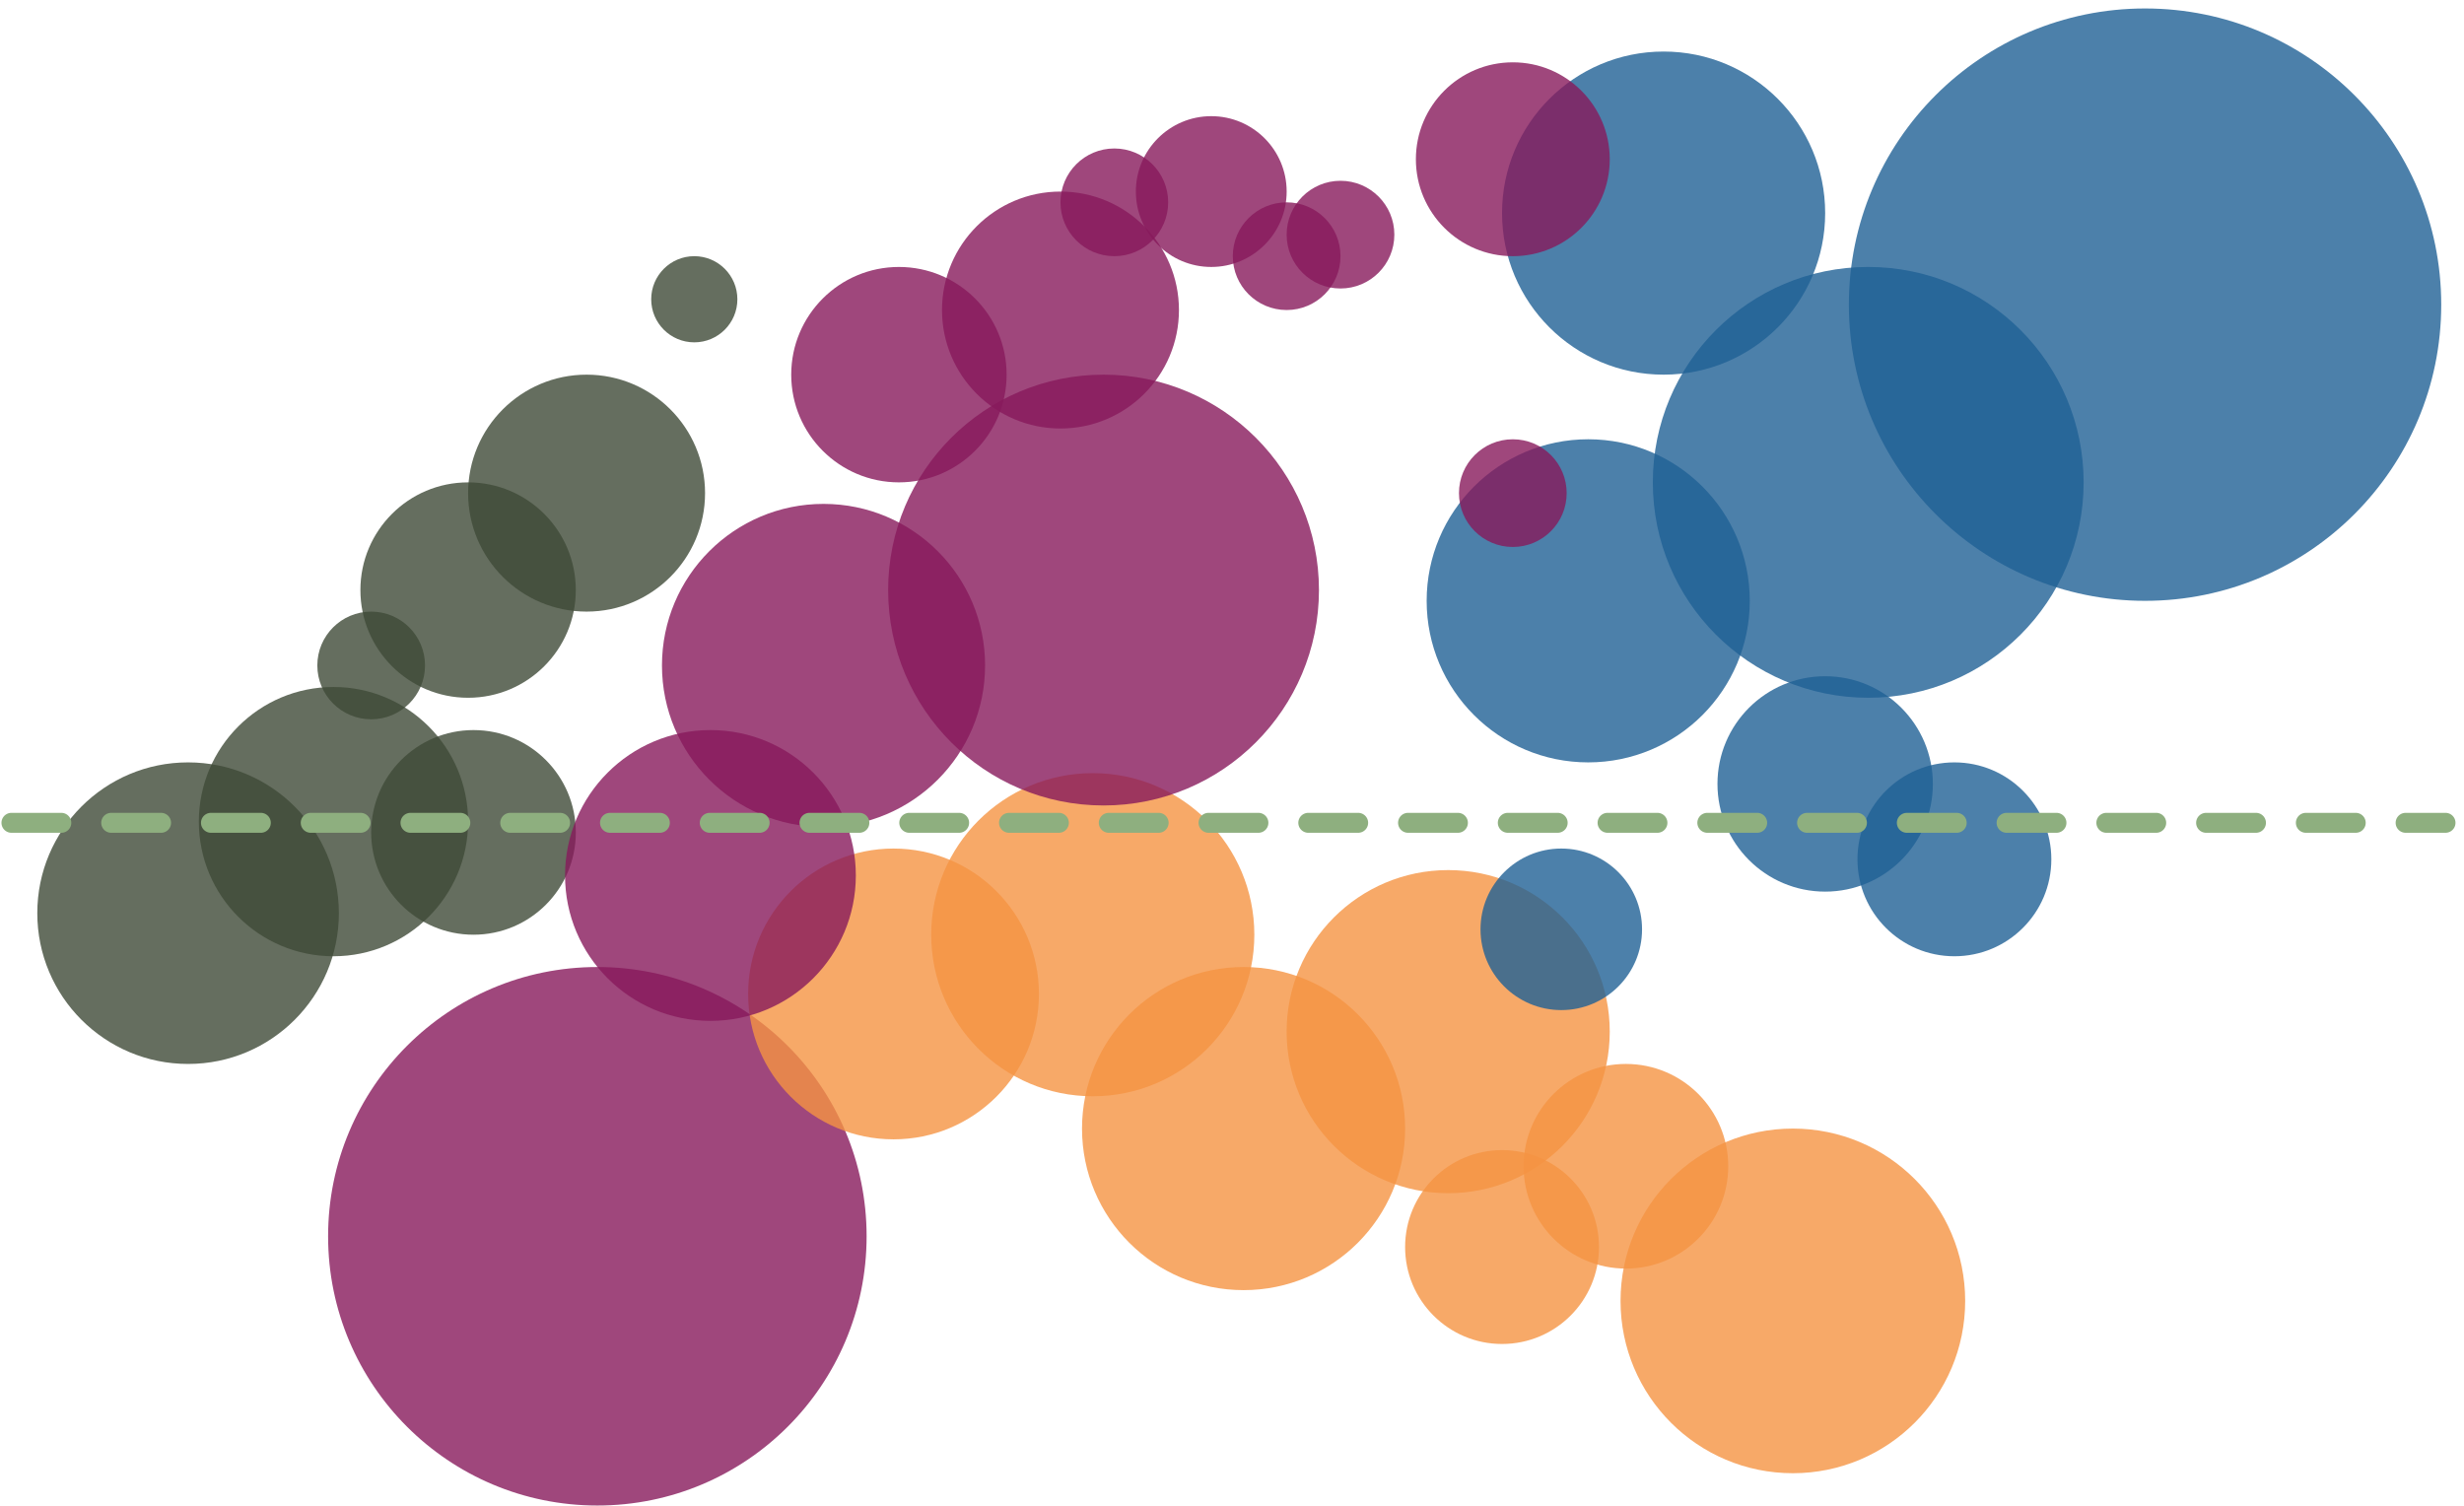 <svg width="247" height="151" viewBox="0 0 247 151" fill="none" xmlns="http://www.w3.org/2000/svg">
<circle opacity="0.8" cx="46.924" cy="59.15" r="10.796" fill="#3F4A37"/>
<circle opacity="0.8" cx="58.801" cy="49.433" r="11.876" fill="#3F4A37"/>
<circle opacity="0.8" cx="69.598" cy="29.999" r="4.319" fill="#3F4A37"/>
<circle opacity="0.8" cx="37.208" cy="66.707" r="5.398" fill="#3F4A37"/>
<circle opacity="0.8" cx="33.429" cy="82.362" r="13.496" fill="#3F4A37"/>
<circle opacity="0.8" cx="47.465" cy="83.442" r="10.257" fill="#3F4A37"/>
<circle opacity="0.8" cx="18.854" cy="91.539" r="15.115" fill="#3F4A37"/>
<circle opacity="0.8" cx="59.881" cy="123.928" r="26.991" fill="#87195B"/>
<circle opacity="0.8" cx="89.571" cy="99.636" r="14.575" fill="#F59342"/>
<circle opacity="0.8" cx="109.544" cy="93.698" r="16.195" fill="#F59342"/>
<circle opacity="0.8" cx="124.66" cy="113.132" r="16.195" fill="#F59342"/>
<circle opacity="0.8" cx="145.172" cy="103.415" r="16.195" fill="#F59342"/>
<circle opacity="0.8" cx="150.571" cy="125.008" r="9.717" fill="#F59342"/>
<circle opacity="0.8" cx="162.987" cy="116.91" r="10.257" fill="#F59342"/>
<circle opacity="0.8" cx="179.722" cy="130.406" r="17.274" fill="#F59342"/>
<circle opacity="0.8" cx="215.027" cy="30.539" r="29.69" fill="#206095"/>
<circle opacity="0.8" cx="187.278" cy="48.353" r="21.593" fill="#206095"/>
<circle opacity="0.8" cx="166.766" cy="21.362" r="16.195" fill="#206095"/>
<circle opacity="0.8" cx="159.208" cy="60.229" r="16.195" fill="#206095"/>
<circle opacity="0.8" cx="156.508" cy="93.158" r="8.097" fill="#206095"/>
<circle opacity="0.8" cx="182.961" cy="78.583" r="10.796" fill="#206095"/>
<circle opacity="0.8" cx="195.916" cy="86.141" r="9.717" fill="#206095"/>
<circle opacity="0.8" cx="71.217" cy="87.76" r="14.575" fill="#87195B"/>
<circle opacity="0.8" cx="82.553" cy="66.707" r="16.195" fill="#87195B"/>
<circle opacity="0.8" cx="110.624" cy="59.15" r="21.593" fill="#87195B"/>
<circle opacity="0.8" cx="90.111" cy="37.557" r="10.796" fill="#87195B"/>
<circle opacity="0.8" cx="106.306" cy="31.079" r="11.876" fill="#87195B"/>
<circle opacity="0.8" cx="111.704" cy="20.282" r="5.398" fill="#87195B"/>
<circle opacity="0.8" cx="121.421" cy="19.203" r="7.558" fill="#87195B"/>
<circle opacity="0.8" cx="128.978" cy="25.68" r="5.398" fill="#87195B"/>
<circle opacity="0.8" cx="134.376" cy="23.521" r="5.398" fill="#87195B"/>
<circle opacity="0.8" cx="151.65" cy="15.964" r="9.717" fill="#87195B"/>
<circle opacity="0.8" cx="151.65" cy="49.433" r="5.398" fill="#87195B"/>
<path d="M1.147 82.481H245.147" stroke="#8EAF7F" stroke-width="2" stroke-linecap="round" stroke-dasharray="5 5"/>
</svg>
